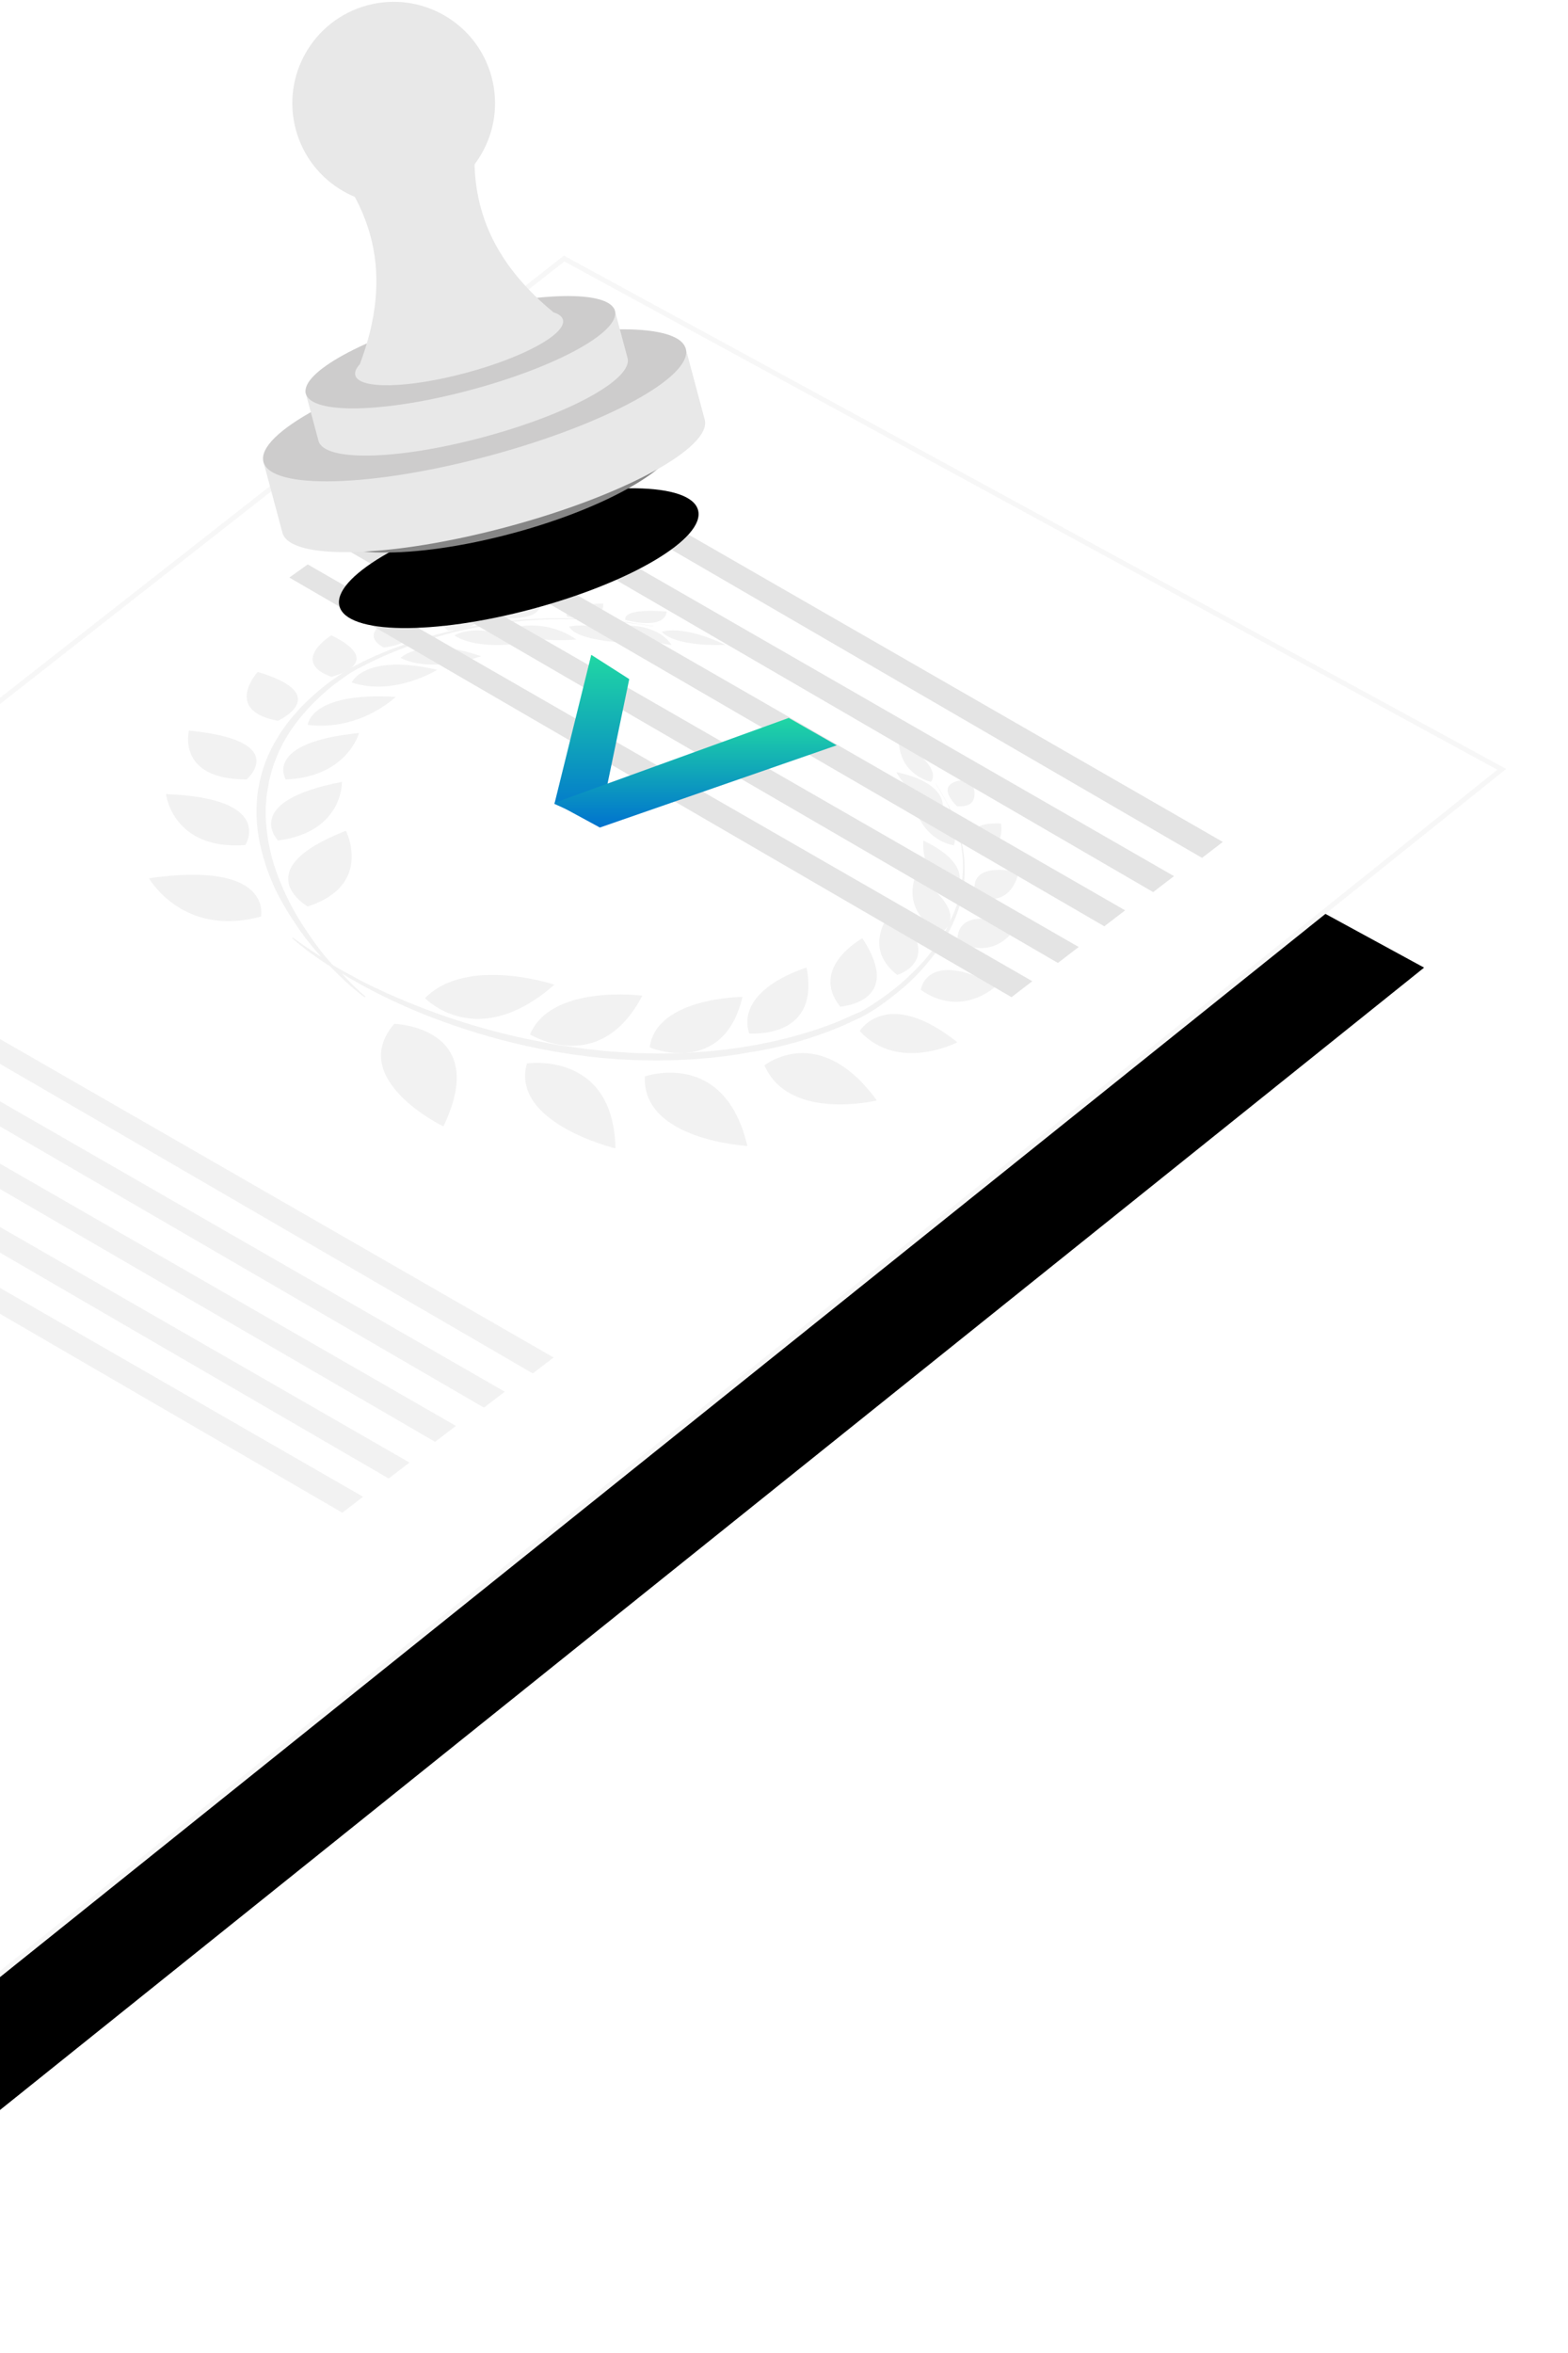 <?xml version="1.0" encoding="UTF-8"?>
<svg width="642px" height="963px" viewBox="0 0 642 963" version="1.1" xmlns="http://www.w3.org/2000/svg" xmlns:xlink="http://www.w3.org/1999/xlink">
    <!-- Generator: Sketch 51.1 (57501) - http://www.bohemiancoding.com/sketch -->
    <title>diplome</title>
    <desc>Created with Sketch.</desc>
    <defs>
        <polygon id="path-1" points="86.711 363.453 387.078 128 769.078 336.016 86.711 883.164"></polygon>
        <filter x="-24.9%" y="-9.9%" width="141.0%" height="139.2%" filterUnits="objectBoundingBox" id="filter-2">
            <feMorphology radius="2" operator="dilate" in="SourceAlpha" result="shadowSpreadOuter1"></feMorphology>
            <feOffset dx="-30" dy="81" in="shadowSpreadOuter1" result="shadowOffsetOuter1"></feOffset>
            <feGaussianBlur stdDeviation="32.5" in="shadowOffsetOuter1" result="shadowBlurOuter1"></feGaussianBlur>
            <feComposite in="shadowBlurOuter1" in2="SourceAlpha" operator="out" result="shadowBlurOuter1"></feComposite>
            <feColorMatrix values="0 0 0 0 0.18   0 0 0 0 0.322   0 0 0 0 0.4  0 0 0 0.064 0" type="matrix" in="shadowBlurOuter1"></feColorMatrix>
        </filter>
        <ellipse id="path-3" cx="90.776" cy="202.602" rx="76" ry="21.5"></ellipse>
        <filter x="-42.1%" y="-74.4%" width="184.2%" height="397.7%" filterUnits="objectBoundingBox" id="filter-4">
            <feOffset dx="0" dy="32" in="SourceAlpha" result="shadowOffsetOuter1"></feOffset>
            <feGaussianBlur stdDeviation="16" in="shadowOffsetOuter1" result="shadowBlurOuter1"></feGaussianBlur>
            <feColorMatrix values="0 0 0 0 0   0 0 0 0 0   0 0 0 0 0  0 0 0 0.264 0" type="matrix" in="shadowBlurOuter1"></feColorMatrix>
        </filter>
        <linearGradient x1="50%" y1="0%" x2="50%" y2="100%" id="linearGradient-5">
            <stop stop-color="#20D7A4" offset="0%"></stop>
            <stop stop-color="#0072CF" offset="100%"></stop>
        </linearGradient>
    </defs>
    <g id="WebDesign" stroke="none" stroke-width="1" fill="none" fill-rule="evenodd">
        <g id="C'est-quoi-un-certificateur" transform="translate(0, -963)">
            <g id="diplome" transform="translate(-156, 942)">
                <g id="Rectangle-21">
                    <use fill="black" fill-opacity="1" filter="url(#filter-2)" xlink:href="#path-1"></use>
                    <path stroke="#F7F7F7" stroke-width="2" d="M85.711,362.966 L386.979,126.807 L770.876,335.856 L85.711,885.248 L85.711,362.966 Z" fill="#FFFFFF" fill-rule="evenodd"></path>
                </g>
                <g id="Lauriers" opacity="0.051" transform="translate(217, 266)" fill="#000000">
                    <path d="M64.976,126 C91.989,117.281 80.629,95 80.629,95 C39.072,111.192 64.976,126 64.976,126 Z" id="Shape"></path>
                    <path d="M0,114.431 C0,114.431 13.797,138.876 45.899,130.097 C45.763,130.097 51.09,107.138 0,114.431 Z" id="Shape"></path>
                    <path d="M52.832,99 C79.68,95.455 78.998,75 78.998,75 C37.296,83.045 52.832,99 52.832,99 Z" id="Shape"></path>
                    <path d="M39.43,100.845 C39.43,100.845 51.816,81.69 7.004,80 C6.865,80 9.788,103.099 39.43,100.845 Z" id="Shape"></path>
                    <path d="M56.01,74 C81.163,73.015 86,55 86,55 C46.474,58.941 56.01,74 56.01,74 Z" id="Shape"></path>
                    <path d="M39.99,74 C39.99,74 58.404,58.138 16.315,54 C16.453,54 11.053,74 39.99,74 Z" id="Shape"></path>
                    <path d="M65,51.674 C86.628,54.297 101,40.216 101,40.216 C65.837,38.145 65,51.674 65,51.674 Z" id="Shape"></path>
                    <path d="M52.804,50 C52.804,50 75.92,39.371 44.51,30 C44.51,30 30.097,45.804 52.804,50 Z" id="Shape"></path>
                    <path d="M118,29.122 C88.175,22.232 83,34.325 83,34.325 C100.704,40.09 118,29.122 118,29.122 Z" id="Shape"></path>
                    <path d="M74.67,32 C74.67,32 97.912,26.379 74.67,15 C74.67,15 57.412,25.694 74.67,32 Z" id="Shape"></path>
                    <path d="M103,24.276 C116.282,30.786 136,23.584 136,23.584 C112.174,15.135 103,24.276 103,24.276 Z" id="Shape"></path>
                    <path d="M96.067,20 C96.067,20 116.638,18.104 101.345,7 C101.481,7 84.429,13.5 96.067,20 Z" id="Shape"></path>
                    <path d="M154,18.02 C134.165,8.819 125,15.081 125,15.081 C135.533,21.598 154,18.02 154,18.02 Z" id="Shape"></path>
                    <path d="M122.356,13 C122.356,13 142.548,12.861 131.899,2 C131.899,2 113.643,6.456 122.356,13 Z" id="Shape"></path>
                    <path d="M148,12.23 C153.923,18.608 175,16.748 175,16.748 C161.638,7.446 148,12.23 148,12.23 Z" id="Shape"></path>
                    <path d="M159.335,0 C159.335,0 140.143,2.003 144.7,7.878 C144.7,7.878 163.754,9.614 159.335,0 Z" id="Shape"></path>
                    <path d="M195,18 C186.024,8.444 172,11.447 172,11.447 C175.226,17.454 195,18 195,18 Z" id="Shape"></path>
                    <path d="M185.986,2 C185.986,2 169.361,2 171.132,7.343 C171.268,7.484 186.531,10.577 185.986,2 Z" id="Shape"></path>
                    <path d="M214,19 C207.931,9.859 194,11.051 194,11.051 C195.379,16.615 214,19 214,19 Z" id="Shape"></path>
                    <path d="M212,5.309 C212,5.309 194.181,3.485 195.029,8.698 C195.029,8.698 210.869,13.259 212,5.309 Z" id="Shape"></path>
                    <path d="M236,18.95 C218.292,10.418 210,13.568 210,13.568 C210,13.568 213.935,19.606 236,18.95 Z" id="Shape"></path>
                    <path d="M282.819,175.303 C285.437,174.2 288.054,172.959 290.672,171.718 C291.361,171.442 291.912,171.166 292.6,170.752 C293.151,170.477 293.84,170.063 294.391,169.787 C295.493,169.098 296.595,168.408 297.698,167.719 C301.968,164.823 305.825,161.789 309.407,158.756 C312.851,155.722 315.882,152.55 318.499,149.379 C321.117,146.345 323.459,143.174 325.387,140.002 C329.107,133.935 331.586,127.867 332.826,122.076 C334.066,116.422 334.204,111.044 333.791,106.08 C333.377,101.254 332.137,96.979 330.898,93.118 C330.484,92.152 330.209,91.325 329.933,90.36 C329.796,89.946 329.658,89.532 329.382,89.119 C329.244,88.705 328.969,88.291 328.831,87.878 C328.418,87.05 328.142,86.361 327.867,85.671 C327.729,85.258 327.591,84.982 327.316,84.568 C327.178,84.292 326.903,83.879 326.765,83.603 C326.076,82.362 325.525,81.259 324.974,80.294 C324.423,79.328 323.872,78.501 323.459,77.811 C322.632,76.432 322.219,75.743 322.219,75.743 L322.081,75.743 C322.081,75.743 322.494,76.432 323.321,77.811 C323.734,78.501 324.147,79.328 324.836,80.294 C325.387,81.259 325.938,82.362 326.627,83.603 C326.765,83.879 326.903,84.292 327.178,84.568 C327.316,84.844 327.454,85.258 327.591,85.671 C327.867,86.361 328.28,87.188 328.556,87.878 C328.693,88.291 328.969,88.705 329.107,89.119 C329.244,89.532 329.382,89.946 329.52,90.36 C329.796,91.187 330.209,92.152 330.484,92.98 C331.586,96.703 332.826,101.116 333.102,105.804 C333.515,110.63 333.102,116.008 331.862,121.524 C331.035,125.109 329.658,128.695 327.867,132.28 C328.969,128.557 327.178,122.489 313.953,113.388 C313.953,113.388 307.203,127.178 323.872,136.83 C323.872,136.83 325.663,136.003 327.04,134.21 C326.214,135.865 325.249,137.52 324.147,139.175 C322.219,142.208 319.877,145.242 317.259,148.276 C314.504,151.309 311.473,154.343 308.029,157.377 C304.448,160.41 300.59,163.306 296.32,166.064 C295.218,166.754 294.116,167.443 293.014,168.132 C292.463,168.408 291.912,168.822 291.223,169.098 C290.672,169.374 289.983,169.649 289.294,169.925 C286.677,171.028 284.197,172.269 281.442,173.372 C270.283,177.785 258.023,181.095 244.798,183.301 C231.16,185.507 216.833,186.472 202.643,186.059 C199.062,186.059 195.48,185.783 191.898,185.507 C188.316,185.369 184.734,184.956 181.29,184.542 C177.709,184.266 174.265,183.577 170.821,183.163 C167.377,182.749 163.933,182.06 160.627,181.37 C147.126,178.888 134.728,175.441 123.569,171.718 C112.548,167.995 102.767,163.996 94.502,160.135 C90.369,158.204 86.65,156.411 83.343,154.481 C81.69,153.654 80.037,152.688 78.522,151.861 C77.282,151.171 76.318,150.62 75.215,149.93 C74.527,149.103 73.838,148.276 73.011,147.448 C72.047,146.345 71.083,145.104 70.118,143.863 C68.19,141.381 66.261,138.623 64.332,135.727 C60.475,130.074 56.893,123.592 54,116.56 C51.108,109.803 49.041,102.357 48.215,94.772 C48.077,92.842 47.801,91.049 47.801,89.119 C47.801,87.188 47.664,85.396 47.939,83.465 C48.077,81.672 48.215,79.742 48.628,77.949 C48.903,76.157 49.179,74.226 49.73,72.434 C51.521,65.401 54.689,58.506 59.373,52.025 C63.781,45.958 69.43,40.166 75.904,35.064 C77.557,33.823 79.21,32.72 80.864,31.479 C81.277,31.203 81.69,30.927 82.103,30.651 C82.517,30.376 82.93,30.1 83.481,29.824 C84.445,29.272 85.272,28.721 86.236,28.307 C89.956,26.377 93.813,24.446 97.808,22.791 C101.665,21.137 105.66,19.62 109.655,18.241 C113.513,16.862 117.508,15.759 121.365,14.656 C128.942,12.587 136.656,11.208 144.095,10.105 C151.259,9.14 158.285,8.588 164.759,8.45 C171.096,8.312 177.02,8.45 182.117,8.726 C183.357,8.864 184.597,8.864 185.837,9.002 C186.388,9.002 187.076,9.14 187.627,9.14 C188.178,9.14 188.73,9.278 189.281,9.278 C190.383,9.416 191.485,9.554 192.449,9.554 C193,9.554 193.413,9.691 193.964,9.691 C194.378,9.691 194.929,9.829 195.342,9.829 C197.133,10.105 198.786,10.243 200.164,10.381 C201.541,10.657 202.781,10.795 203.745,10.932 C205.674,11.208 206.638,11.346 206.638,11.346 L206.638,11.208 C206.638,11.208 205.674,11.07 203.745,10.795 C202.781,10.657 201.541,10.519 200.164,10.243 C198.786,10.105 197.133,9.829 195.342,9.554 C194.929,9.554 194.378,9.416 193.964,9.416 C193.551,9.416 193,9.278 192.449,9.278 C191.485,9.14 190.383,9.002 189.281,9.002 C188.73,9.002 188.178,8.864 187.627,8.864 C187.076,8.864 186.525,8.726 185.837,8.726 C184.597,8.588 183.357,8.588 182.117,8.45 C176.882,8.175 170.959,7.899 164.622,8.037 C158.147,8.175 150.983,8.588 143.682,9.554 C136.105,10.519 128.391,11.898 120.538,13.966 C116.543,14.931 112.548,16.172 108.553,17.414 C104.558,18.792 100.426,20.171 96.43,21.826 C92.435,23.481 88.44,25.274 84.583,27.342 C83.619,27.894 82.654,28.307 81.69,28.859 C81.277,29.135 80.726,29.41 80.313,29.686 C79.899,29.962 79.486,30.238 79.073,30.514 C77.42,31.755 75.629,32.858 73.976,34.099 C67.225,39.201 61.164,44.992 56.48,51.198 C51.521,57.817 47.939,64.849 46.01,72.02 C43.944,79.604 43.531,87.326 44.495,94.772 C45.459,102.495 47.801,110.079 50.832,116.974 C54,124.144 58.133,130.487 62.128,136.279 C64.883,140.14 67.776,143.587 70.532,146.621 C67.225,144.552 64.608,142.76 62.817,141.519 C60.337,139.726 58.96,138.761 58.96,138.761 L58.547,138.899 C58.547,138.899 59.649,140.002 62.128,141.932 C64.47,143.863 68.19,146.621 73.287,149.93 C73.562,150.068 73.838,150.206 74.113,150.482 C74.251,150.62 74.527,150.896 74.664,151.034 C78.659,155.032 81.966,158.204 84.445,160.135 C86.925,162.203 88.303,163.168 88.303,163.168 L88.716,162.892 C88.716,162.892 87.338,161.789 85.134,159.721 C83.481,158.204 81.277,155.998 78.935,153.378 C82.93,155.86 87.614,158.48 92.986,161.238 C101.114,165.375 110.62,169.649 121.916,173.648 C133.075,177.647 145.748,181.37 159.524,184.128 C173.163,186.886 187.765,188.679 202.781,188.955 C217.384,189.23 232.124,188.265 246.038,185.645 C258.987,183.715 271.523,179.991 282.819,175.303 Z" id="Shape"></path>
                    <path d="M166,157.997 C166,157.997 130.208,146.03 113,163.51 C113,163.375 134.062,185.964 166,157.997 Z" id="Shape"></path>
                    <path d="M100.417,174 C80.864,196.808 120.529,216 120.529,216 C140.222,175.252 100.417,174 100.417,174 Z" id="Shape"></path>
                    <path d="M202,162.506 C202,162.506 164.762,157.599 156,178.347 C156,178.347 184.476,196.011 202,162.506 Z" id="Shape"></path>
                    <path d="M154.716,190.24 C147.981,214.655 191,225 191,225 C190.175,184.861 154.716,190.24 154.716,190.24 Z" id="Shape"></path>
                    <path d="M243,163 C243,163 207.794,163.139 205,183.641 C205,183.779 235.176,196.109 243,163 Z" id="Shape"></path>
                    <path d="M203.026,195.547 C201.788,221.663 245,224 245,224 C235.642,184.001 203.026,195.547 203.026,195.547 Z" id="Shape"></path>
                    <path d="M269.246,151 C269.246,151 240.084,159.488 245.724,177.971 C245.724,177.834 275.023,180.846 269.246,151 Z" id="Shape"></path>
                    <path d="M252,191.032 C262.145,214.135 298,205.367 298,205.367 C274.375,172.939 252,191.032 252,191.032 Z" id="Shape"></path>
                    <path d="M292.096,139 C292.096,139 270.195,150.961 283.038,167 C283.173,166.864 309.4,165.369 292.096,139 Z" id="Shape"></path>
                    <path d="M291,176.963 C306.836,194.133 331,181.56 331,181.56 C302.058,158.576 291,176.963 291,176.963 Z" id="Shape"></path>
                    <path d="M306.328,154 C306.328,154 326.825,148.046 304.794,127 C304.934,127 290.711,141.677 306.328,154 Z" id="Shape"></path>
                    <path d="M316,160.128 C333.146,172.037 347,158.368 347,158.368 C318.195,143.077 316,160.128 316,160.128 Z" id="Shape"></path>
                    <path d="M331.044,140.342 C347.285,148.812 355,134.332 355,134.332 C328.878,124.223 331.044,140.342 331.044,140.342 Z" id="Shape"></path>
                    <path d="M317.078,99 C317.078,99 315.178,114.576 330.112,120 C329.976,120 339.48,109.848 317.078,99 Z" id="Shape"></path>
                    <path d="M338.799,122.102 C354.042,126.747 356,111.857 356,111.857 C332.366,107.348 338.799,122.102 338.799,122.102 Z" id="Shape"></path>
                    <path d="M313,84 C313,84 315.916,98.167 329.525,101 C329.525,101 334.386,90.942 313,84 Z" id="Shape"></path>
                    <path d="M339.006,102.796 C351.031,104.75 348.845,92.043 348.845,92.043 C330.398,91.205 339.006,102.796 339.006,102.796 Z" id="Shape"></path>
                    <path d="M324.974,85 C324.974,85 326.509,75.34 306,71 C306,71 312.557,83.74 324.974,85 Z" id="Shape"></path>
                    <path d="M336.406,74 C319.207,74.401 330.854,84.948 330.854,84.948 C342.501,85.882 336.406,74 336.406,74 Z" id="Shape"></path>
                    <path d="M320.102,75 C320.102,75 326.119,69.521 307,58 C307.267,72.19 320.102,75 320.102,75 Z" id="Shape"></path>
                </g>
                <g id="Group-3" transform="translate(274, 195)" fill="#E4E4E4">
                    <polygon id="Rectangle-23" points="86 0 382.668 170.574 374.148 177.102 78.461 5.367"></polygon>
                    <polygon id="Rectangle-23" points="66 14 362.668 184.574 354.148 191.102 58.461 19.367"></polygon>
                    <polygon id="Rectangle-23" points="46 28 342.668 198.574 334.148 205.102 38.461 33.367"></polygon>
                    <polygon id="Rectangle-23" points="27 43 323.668 213.574 315.148 220.102 19.461 48.367"></polygon>
                    <polygon id="Rectangle-23" points="8 57 304.668 227.574 296.148 234.102 0.461 62.367"></polygon>
                </g>
                <g id="Group-3" opacity="0.465" transform="translate(0, 406)" fill="#E4E4E4">
                    <polygon id="Rectangle-23" points="86 0 382.668 170.574 374.148 177.102 78.461 5.367"></polygon>
                    <polygon id="Rectangle-23" points="66 14 362.668 184.574 354.148 191.102 58.461 19.367"></polygon>
                    <polygon id="Rectangle-23" points="46 28 342.668 198.574 334.148 205.102 38.461 33.367"></polygon>
                    <polygon id="Rectangle-23" points="27 43 323.668 213.574 315.148 220.102 19.461 48.367"></polygon>
                    <polygon id="Rectangle-23" points="8 57 304.668 227.574 296.148 234.102 0.461 62.367"></polygon>
                </g>
                <g id="Group-4" transform="translate(335.568, 131.831) rotate(-15) translate(-335.568, -131.831) translate(246.068, 19.331)">
                    <g id="Oval-2">
                        <use fill="black" fill-opacity="1" filter="url(#filter-4)" xlink:href="#path-3"></use>
                        <use fill="#868686" fill-rule="evenodd" xlink:href="#path-3"></use>
                    </g>
                    <path d="M0.024,199 L0,199 L0,169 L179,169 L179,199 L178.976,199 C178.992,199.166 179,199.333 179,199.5 C179,211.374 138.929,221 89.5,221 C40.071,221 0,211.374 0,199.5 C0,199.333 0.008,199.166 0.024,199 Z" id="Combined-Shape" fill="#E8E8E8"></path>
                    <ellipse id="Oval-2" fill="#CDCCCC" cx="89.5" cy="169.5" rx="89.5" ry="21.5"></ellipse>
                    <path d="M24,167 L24,146 L155,146 L155,167 C155,175.837 126.227,183 89.5,183 C52.773,183 24,175.837 24,167 Z" id="Combined-Shape" fill="#E8E8E8"></path>
                    <path d="M89.5,163 C126.227,163 155,155.837 155,147 C155,138.163 126.227,131 89.5,131 C52.773,131 24,138.163 24,147 C24,155.837 52.773,163 89.5,163 Z" id="Oval-2" fill="#CDCCCC"></path>
                    <path d="M48.447,141.095 C59.769,125.397 65.69,109.698 66.211,94 C66.774,77 61.338,60 49.901,43 L129.327,43 C117.852,60 112.378,77 112.903,94 C113.388,109.702 119.276,125.403 130.567,141.105 C132.465,142.312 133.5,143.626 133.5,145 C133.5,150.936 114.172,155.748 89.5,155.748 C64.828,155.748 45.5,150.936 45.5,145 C45.5,143.623 46.541,142.306 48.447,141.095 Z" id="Combined-Shape" fill="#E8E8E8"></path>
                    <circle id="Oval-3" fill="#E8E8E8" cx="89.5" cy="41.5" r="41.5"></circle>
                </g>
                <g id="Group-5" transform="translate(383, 289)" fill="url(#linearGradient-5)">
                    <polygon id="Rectangle-16" points="15.088 0 30.637 9.934 18.328 69.213 0 61.002"></polygon>
                    <polygon id="Rectangle-16" points="95.939 25.816 115.57 37.029 18.617 70.686 0 60.579"></polygon>
                </g>
            </g>
        </g>
    </g>
</svg>